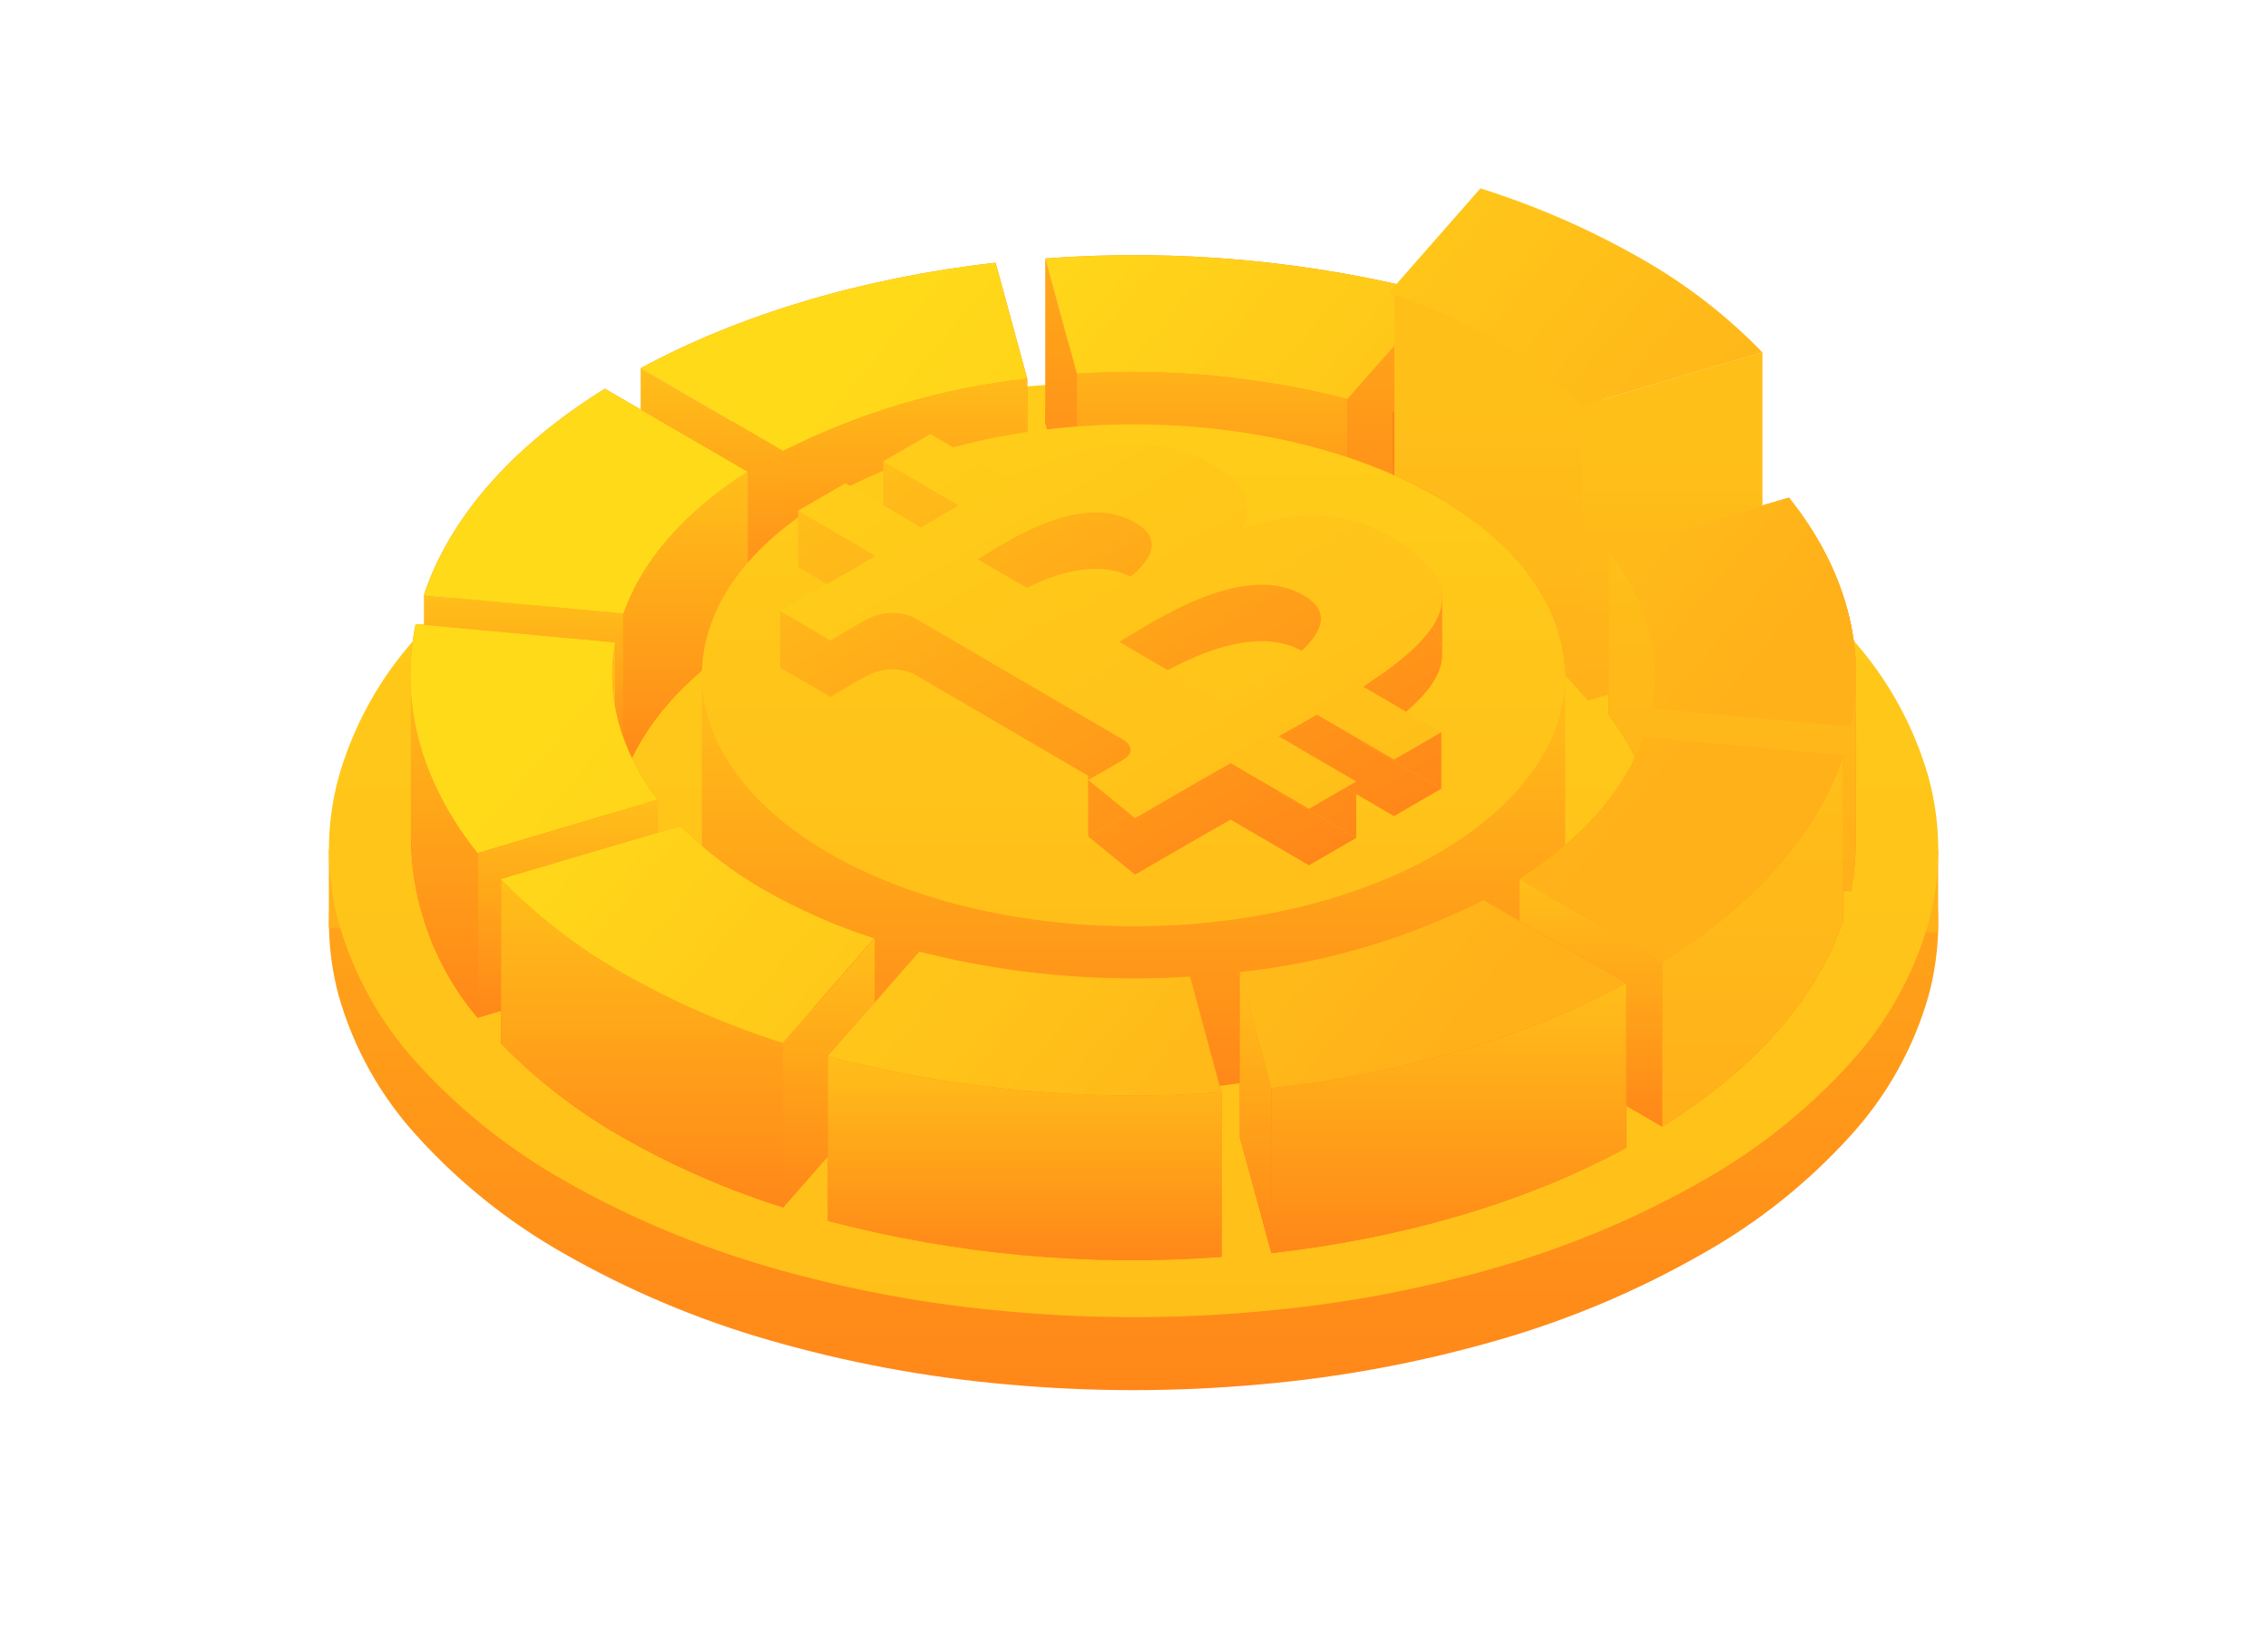 <svg width="149" height="108" viewBox="0 0 149 108" fill="none" xmlns="http://www.w3.org/2000/svg">
<g opacity="0.9">
<path d="M126.689 55.824C125.712 52.42 123.967 49.291 121.589 46.679C118.784 43.578 115.5 40.953 111.864 38.905C107.64 36.496 103.148 34.598 98.482 33.251C93.347 31.758 88.079 30.776 82.754 30.317C77.251 29.811 71.713 29.811 66.21 30.317C60.883 30.776 55.612 31.759 50.475 33.251C45.806 34.599 41.312 36.496 37.085 38.905C33.448 40.951 30.164 43.576 27.36 46.679C24.983 49.291 23.237 52.42 22.261 55.824C21.397 58.972 21.397 62.297 22.261 65.446C23.236 68.848 24.981 71.976 27.36 74.584C30.163 77.689 33.448 80.316 37.085 82.365C41.304 84.772 45.791 86.667 50.453 88.012C55.594 89.501 60.866 90.484 66.196 90.945C71.699 91.444 77.236 91.444 82.739 90.945C88.069 90.484 93.341 89.501 98.482 88.012C103.145 86.668 107.632 84.77 111.85 82.357C115.492 80.313 118.782 77.688 121.589 74.584C123.968 71.976 125.714 68.848 126.689 65.446C127.552 62.297 127.552 58.972 126.689 55.824Z" fill="url(#paint0_linear)"/>
<path d="M21.605 55.817H127.33V61.244L21.605 60.943V55.817Z" fill="#FFA901"/>
<path d="M50.491 28.447C55.627 26.945 60.897 25.953 66.226 25.484C71.719 24.98 77.247 24.98 82.741 25.484C88.067 25.952 93.335 26.922 98.469 28.425C103.136 29.77 107.628 31.668 111.851 34.08C115.494 36.132 118.783 38.765 121.591 41.875C123.968 44.49 125.713 47.622 126.69 51.028C127.553 54.174 127.553 57.496 126.69 60.642C125.714 64.046 123.968 67.176 121.591 69.787C118.781 72.887 115.495 75.512 111.858 77.561C107.638 79.967 103.144 81.865 98.483 83.215C93.343 84.705 88.07 85.688 82.741 86.149C77.247 86.649 71.72 86.649 66.226 86.149C60.896 85.688 55.624 84.705 50.483 83.215C45.835 81.862 41.295 79.965 37.087 77.561C33.448 75.514 30.162 72.889 27.354 69.787C24.976 67.176 23.231 64.024 22.255 60.62C21.392 57.474 21.392 54.174 22.255 51.028C23.231 47.622 24.977 44.482 27.354 41.868C30.157 38.762 33.441 36.134 37.079 34.087C41.301 31.684 45.827 29.786 50.491 28.447Z" fill="url(#paint1_linear)"/>
<path d="M88.523 37.013L94.548 30.134C94.548 22.067 84.757 21.869 80.43 21.48C76.103 21.092 68.68 18.591 68.68 27.773L70.749 35.37C76.722 34.984 82.719 35.538 88.523 37.013Z" fill="#FF7A00"/>
<path d="M88.523 37.013L94.548 30.134C94.548 22.067 84.757 21.869 80.43 21.48C76.103 21.092 68.68 18.591 68.68 27.773L70.749 35.37C76.722 34.984 82.719 35.538 88.523 37.013Z" fill="url(#paint2_linear)"/>
<path d="M88.523 26.21L94.548 19.339C86.112 17.128 77.373 16.331 68.68 16.977L70.749 24.546C76.724 24.166 82.721 24.728 88.523 26.21Z" fill="#FF7A00"/>
<path d="M70.749 24.575V35.385L68.68 27.787V16.977L70.749 24.575Z" fill="#FF7A00"/>
<path d="M94.548 19.339L88.523 26.21V37.028L94.548 30.149V19.339Z" fill="#FF7A00"/>
<g opacity="0.6">
<path d="M70.749 24.575V35.385L68.68 27.787V16.977L70.749 24.575Z" fill="url(#paint3_linear)"/>
<path d="M94.548 19.339L88.523 26.21V37.028L94.548 30.148V19.339Z" fill="url(#paint4_linear)"/>
</g>
<path d="M91.467 27.083V37.893C93.98 38.71 96.406 39.779 98.708 41.083C100.716 42.231 102.562 43.647 104.193 45.293L116.009 41.795C113.66 39.38 110.984 37.312 108.062 35.649C104.834 33.786 101.381 26.232 91.467 27.083Z" fill="#FF7A00"/>
<path d="M121.939 44.075H117.947C117.801 43.885 117.677 43.694 117.532 43.503L105.701 36.17V46.987C108.222 50.25 109.176 53.815 108.52 57.313L121.589 58.538C121.811 57.447 121.92 56.336 121.917 55.223L121.939 44.075Z" fill="#FF7A00"/>
<path d="M108.513 46.547L121.589 47.728C122.652 42.645 121.305 37.416 117.524 32.694L105.693 36.192C108.214 39.455 109.205 43.027 108.513 46.547Z" fill="#FF7A00"/>
<path d="M121.59 47.728V58.545L108.514 57.335V46.525L121.59 47.728Z" fill="#FF7A00"/>
<path d="M121.59 47.728V58.545L108.514 57.335V46.525L121.59 47.728Z" fill="url(#paint5_linear)"/>
<path d="M67.485 35.693V24.876C60.2 21.495 46.636 24.927 42.09 34.996L51.444 40.438C56.468 37.908 61.9 36.302 67.485 35.693Z" fill="#FF7A00"/>
<path d="M67.485 35.693V24.876C60.2 21.495 46.636 24.927 42.09 34.996L51.444 40.438C56.468 37.908 61.9 36.302 67.485 35.693Z" fill="url(#paint6_linear)"/>
<path d="M67.485 24.876L65.409 17.256C56.602 18.253 48.537 20.696 42.098 24.186L51.451 29.621C56.473 27.092 61.903 25.485 67.485 24.876Z" fill="#FF7A00"/>
<path d="M51.444 29.621V40.438L42.09 34.996V24.186L51.444 29.621Z" fill="url(#paint7_linear)"/>
<path d="M41.662 30.985L39.738 36.346C33.452 40.262 29.481 44.978 27.85 49.913L40.962 51.116C42.164 47.735 44.903 44.516 49.143 41.802V30.985H41.662Z" fill="#FF7A00"/>
<path d="M41.662 30.985L39.738 36.346C33.452 40.262 29.481 44.978 27.85 49.913L40.962 51.116C42.164 47.735 44.903 44.516 49.143 41.802V30.985H41.662Z" fill="url(#paint8_linear)"/>
<path d="M49.114 30.985L39.738 25.536C33.452 29.445 29.481 34.167 27.85 39.096L40.962 40.306C42.135 36.925 44.874 33.698 49.114 30.985Z" fill="#FF7A00"/>
<path d="M27.85 39.096V49.913L40.933 51.116V40.306L27.85 39.096Z" fill="url(#paint9_linear)"/>
<path d="M40.415 53.015V42.198L36.525 41.846L26.996 44.347V55.149C27.057 59.441 28.603 63.578 31.367 66.847L43.197 63.348C40.728 60.085 39.766 56.513 40.415 53.015Z" fill="#FF7A00"/>
<path d="M40.415 53.015V42.198L36.525 41.846L26.996 44.347V55.149C27.057 59.441 28.603 63.578 31.367 66.847L43.197 63.348C40.728 60.085 39.766 56.513 40.415 53.015Z" fill="url(#paint10_linear)"/>
<path d="M31.412 56.037L43.243 52.531V63.349L31.412 66.847V56.037Z" fill="url(#paint11_linear)"/>
<path d="M40.421 42.198L27.309 40.995C26.245 46.085 27.593 51.306 31.374 56.036L43.204 52.531C40.727 49.267 39.766 45.696 40.421 42.198Z" fill="#FF7A00"/>
<path d="M54.417 66.832C48.874 63.613 46.105 59.396 46.105 55.179V44.347H102.832V55.157C102.832 59.381 100.064 63.598 94.52 66.817C83.447 73.271 65.498 73.271 54.417 66.832Z" fill="url(#paint12_linear)"/>
<path d="M74.473 60.848C90.136 60.848 102.833 53.467 102.833 44.361C102.833 35.256 90.136 27.875 74.473 27.875C58.81 27.875 46.113 35.256 46.113 44.361C46.113 53.467 58.81 60.848 74.473 60.848Z" fill="url(#paint13_linear)"/>
<path d="M51.443 69.927V68.548L32.918 57.746V68.548C35.268 70.965 37.946 73.034 40.873 74.694C44.222 76.61 47.766 78.159 51.443 79.314L57.461 72.45C55.391 71.772 53.379 70.928 51.443 69.927Z" fill="#FF7A00"/>
<path d="M51.443 69.927V68.548L32.918 57.746V68.548C35.268 70.965 37.946 73.034 40.873 74.694C44.222 76.61 47.766 78.159 51.443 79.314L57.461 72.45C55.391 71.772 53.379 70.928 51.443 69.927Z" fill="url(#paint14_linear)"/>
<path d="M50.199 58.45C48.189 57.304 46.341 55.891 44.707 54.247L32.891 57.745C35.243 60.16 37.921 62.228 40.846 63.891C44.196 65.804 47.74 67.353 51.416 68.511L57.433 61.64C54.919 60.829 52.495 59.76 50.199 58.45Z" fill="#FF7A00"/>
<path d="M51.445 79.321V68.511L57.463 61.64V72.457L51.445 79.321Z" fill="url(#paint15_linear)"/>
<path d="M54.387 69.384V80.201C62.822 82.412 71.562 83.21 80.255 82.563V71.753L54.387 69.384Z" fill="#FF7A00"/>
<path d="M54.387 69.384V80.201C62.822 82.412 71.562 83.21 80.255 82.563V71.753L54.387 69.384Z" fill="url(#paint16_linear)"/>
<path d="M60.398 62.512L54.373 69.384C62.809 71.593 71.548 72.393 80.241 71.753L78.187 64.148C72.209 64.538 66.207 63.986 60.398 62.512Z" fill="#FF7A00"/>
<path d="M99.822 68.548L109.205 74.004C115.492 70.095 119.462 65.372 121.094 60.437V49.627L107.981 59.234C106.801 62.615 104.062 65.842 99.822 68.548Z" fill="#FF7A00"/>
<path d="M99.822 68.548L109.205 74.004C115.492 70.095 119.462 65.372 121.094 60.437V49.627L107.981 59.234C106.801 62.615 104.062 65.842 99.822 68.548Z" fill="url(#paint17_linear)"/>
<path d="M99.822 57.738L109.205 63.194C115.492 59.278 119.462 54.563 121.094 49.627L107.981 48.424C106.801 51.805 104.062 55.025 99.822 57.738Z" fill="#FF7A00"/>
<path d="M109.198 63.194V74.004L99.822 68.555V57.738L109.198 63.194Z" fill="#FF7A00"/>
<path d="M109.198 63.194V74.004L99.822 68.555V57.738L109.198 63.194Z" fill="url(#paint18_linear)"/>
<path d="M83.527 71.482V74.415C82.835 74.525 82.15 74.621 81.451 74.701L83.527 82.314C92.014 81.36 100.129 79.05 106.839 75.398V64.551L83.527 71.482Z" fill="#FF7A00"/>
<path d="M83.527 71.482V74.415C82.835 74.525 82.15 74.621 81.451 74.701L83.527 82.314C92.014 81.36 100.129 79.05 106.839 75.398V64.551L83.527 71.482Z" fill="url(#paint19_linear)"/>
<path d="M81.451 63.854L83.527 71.481C92.014 70.528 100.129 68.225 106.839 64.573L97.463 59.117C92.452 61.651 87.028 63.256 81.451 63.854Z" fill="#FF7A00"/>
<path d="M83.527 71.46V82.269L81.451 74.672V63.855L83.527 71.46Z" fill="#FF7A00"/>
<path d="M83.527 71.46V82.269L81.451 74.672V63.855L83.527 71.46Z" fill="url(#paint20_linear)"/>
<path fill-rule="evenodd" clip-rule="evenodd" d="M66.213 35.188C70.576 33.07 74.982 31.948 79.002 33.883C81.947 35.296 82.43 36.888 81.542 38.464C84.888 37.278 88.183 37.13 91.438 39.005C91.759 39.19 92.079 39.394 92.399 39.619C94.014 40.754 94.729 41.858 94.746 42.958C94.747 42.986 94.747 43.014 94.746 43.042C94.72 44.706 93.108 46.363 90.615 48.103C90.278 48.338 89.924 48.575 89.556 48.814L94.688 51.811L91.58 53.61L89.098 52.16L86.517 50.653C85.712 51.119 84.881 51.593 84.01 52.076L89.098 55.046L85.993 56.842L80.849 53.842C80.557 54.009 80.261 54.176 79.963 54.345C79.515 54.599 79.063 54.855 78.611 55.116L74.566 57.457L71.487 54.942C71.487 54.942 73.822 53.633 73.748 53.635C74.626 53.125 74.23 52.623 73.89 52.361L71.487 50.958L59.963 44.231C59.216 43.933 58.078 43.745 56.819 44.474C56.815 44.427 54.563 45.781 54.563 45.781L51.257 43.852L55.546 41.372L55.562 41.381C56.206 41.008 56.855 40.618 57.514 40.221L57.382 40.144L52.432 37.253L55.539 35.455L60.522 38.364C61.335 37.874 62.154 37.382 62.971 36.909L58.021 34.019L61.129 32.22L63.286 33.48L66.213 35.188ZM85.647 42.818C89.174 44.875 83.535 48.049 80.955 49.501L80.953 49.502C80.722 49.632 80.515 49.749 80.341 49.849L73.529 45.872C73.741 45.75 73.992 45.597 74.277 45.425C76.824 43.88 82.043 40.713 85.647 42.818ZM74.59 38.044C77.794 39.915 73.086 42.551 70.928 43.759L70.928 43.76C70.732 43.869 70.557 43.967 70.411 44.052L64.232 40.445C64.409 40.342 64.62 40.214 64.858 40.069C66.975 38.776 71.312 36.13 74.59 38.044Z" fill="url(#paint21_linear)"/>
<path d="M58.021 34.019L61.129 32.22L63.286 33.48L63.286 30.318L58.021 30.318L58.021 33.53L58.021 34.019Z" fill="url(#paint22_linear)"/>
<path d="M52.432 37.253L55.539 35.455L60.522 38.364C61.335 37.874 62.154 37.382 62.971 36.909L58.021 34.019L58.021 33.53L52.432 33.53L52.432 37.253Z" fill="url(#paint23_linear)"/>
<path d="M51.257 43.852L55.546 41.372L55.562 41.381C56.206 41.008 56.855 40.618 57.514 40.221L57.382 40.144L51.257 40.144L51.257 43.852Z" fill="url(#paint24_linear)"/>
<path d="M89.556 48.814L94.688 51.811V48.103L90.615 48.103C90.278 48.338 89.924 48.575 89.556 48.814Z" fill="url(#paint25_linear)"/>
<path d="M92.399 39.619C94.014 40.754 94.729 41.858 94.746 42.958L94.746 39.005H91.438C91.759 39.19 92.079 39.394 92.399 39.619Z" fill="url(#paint26_linear)"/>
<path d="M71.487 54.942C71.487 54.942 73.822 53.633 73.748 53.635C74.626 53.125 74.23 52.623 73.89 52.361L71.487 50.958L71.487 54.942Z" fill="url(#paint27_linear)"/>
<path d="M86.517 50.653C85.712 51.119 84.881 51.593 84.01 52.076L89.098 55.046V52.16L86.517 50.653Z" fill="url(#paint28_linear)"/>
<path fill-rule="evenodd" clip-rule="evenodd" d="M66.213 31.48C70.576 29.362 74.983 28.24 79.002 30.175C81.947 31.588 82.43 33.18 81.542 34.756C85.218 33.453 88.832 33.402 92.399 35.911C96.831 39.026 94.484 41.907 89.556 45.106L94.688 48.102L91.58 49.901L86.517 46.944C85.713 47.411 84.881 47.885 84.011 48.368L89.099 51.337L85.993 53.134L80.85 50.133C80.557 50.3 80.261 50.468 79.963 50.637C79.516 50.89 79.063 51.147 78.611 51.408L74.566 53.749L71.488 51.234C71.488 51.234 73.823 49.924 73.748 49.927C74.626 49.417 74.23 48.915 73.891 48.653L59.963 40.522C59.216 40.225 58.079 40.037 56.819 40.766C56.815 40.719 54.563 42.073 54.563 42.073L51.257 40.144L55.546 37.664L55.562 37.673C56.206 37.3 56.855 36.91 57.514 36.512L52.432 33.545L55.539 31.747L60.522 34.656C61.335 34.166 62.154 33.673 62.971 33.2L58.021 30.311L61.129 28.512L66.213 31.48ZM85.648 39.109C89.175 41.166 83.535 44.341 80.955 45.793L80.954 45.794C80.722 45.924 80.515 46.041 80.342 46.141L73.529 42.164C73.741 42.041 73.993 41.889 74.277 41.716C76.824 40.171 82.043 37.005 85.648 39.109ZM74.59 34.335C77.794 36.206 73.087 38.843 70.928 40.051L70.928 40.051C70.732 40.161 70.557 40.259 70.411 40.343L64.232 36.737C64.41 36.634 64.62 36.506 64.858 36.36C66.976 35.068 71.312 32.422 74.59 34.335Z" fill="url(#paint29_linear)"/>
<path d="M88.523 26.21L94.547 19.339C86.112 17.128 77.372 16.331 68.679 16.977L70.748 24.546C76.723 24.166 82.72 24.728 88.523 26.21Z" fill="url(#paint30_linear)"/>
<path d="M108.512 46.547C113.619 47.008 116.482 47.266 121.589 47.727C122.652 42.645 121.305 37.416 117.524 32.693L105.693 36.191C108.214 39.455 109.205 43.026 108.512 46.547Z" fill="url(#paint31_linear)"/>
<path d="M67.484 24.876L65.408 17.256C56.601 18.253 48.537 20.695 42.097 24.186L51.45 29.62C56.472 27.092 61.902 25.485 67.484 24.876Z" fill="url(#paint32_linear)"/>
<path d="M49.112 30.985L39.736 25.536C33.45 29.445 29.48 34.167 27.848 39.096L40.96 40.306C42.133 36.925 44.872 33.698 49.112 30.985Z" fill="url(#paint33_linear)"/>
<path d="M40.421 42.198L27.309 40.995C26.245 46.085 27.593 51.306 31.374 56.036L43.204 52.531C40.727 49.267 39.766 45.696 40.421 42.198Z" fill="url(#paint34_linear)"/>
<path d="M50.197 58.449C48.187 57.304 46.339 55.891 44.705 54.247L32.889 57.745C35.241 60.16 37.919 62.228 40.844 63.891C44.194 65.804 47.738 67.353 51.414 68.511L57.431 61.639C54.918 60.829 52.494 59.76 50.197 58.449Z" fill="url(#paint35_linear)"/>
<path d="M60.396 62.512L54.372 69.384C62.808 71.593 71.547 72.393 80.24 71.753L78.186 64.148C72.208 64.538 66.205 63.986 60.396 62.512Z" fill="url(#paint36_linear)"/>
<path d="M99.822 57.738L109.205 63.194C115.491 59.278 119.462 54.562 121.093 49.627L107.981 48.424C106.801 51.805 104.061 55.025 99.822 57.738Z" fill="url(#paint37_linear)"/>
<path d="M81.449 63.854L83.526 71.481C92.012 70.528 100.128 68.225 106.837 64.573L97.461 59.117C92.45 61.651 87.026 63.256 81.449 63.854Z" fill="url(#paint38_linear)"/>
<path d="M91.606 19.192V31.226C98.457 34.199 102.731 39.065 102.828 44.404C103.28 44.8 103.908 45.599 104.332 46.026L108.787 44.707C108.897 41.771 107.859 38.84 105.76 36.123L111.875 34.315C110.701 31.834 109.474 29.607 108.2 28.882C107.341 28.386 106.466 27.487 105.457 26.45C105.169 26.154 104.869 25.834 104.556 25.5C101.851 22.611 98.126 18.632 91.606 19.192Z" fill="url(#paint39_linear)"/>
<path d="M117.947 44.075H121.939L121.917 55.223C121.92 56.336 121.811 57.447 121.589 58.538L121.094 58.491V49.627L110.367 57.486L108.52 57.313C109.176 53.815 108.222 50.25 105.701 46.987V36.17L117.532 43.503C117.605 43.599 117.672 43.694 117.739 43.789C117.807 43.885 117.874 43.98 117.947 44.075Z" fill="url(#paint40_linear)"/>
<path d="M108.515 46.547C113.621 47.008 116.484 47.266 121.591 47.727C122.654 42.645 121.307 37.416 117.526 32.693L105.695 36.192C108.216 39.455 109.207 43.027 108.515 46.547Z" fill="url(#paint41_linear)"/>
<path d="M97.259 12.375L91.234 19.239C93.75 20.05 96.177 21.119 98.475 22.43C100.484 23.578 102.329 24.994 103.961 26.639L115.777 23.141C113.431 20.722 110.755 18.653 107.829 16.995C104.48 15.079 100.936 13.53 97.259 12.375Z" fill="url(#paint42_linear)"/>
<path d="M99.822 57.738L109.205 63.194C115.492 59.278 119.462 54.563 121.094 49.627L107.981 48.424C106.801 51.805 104.062 55.025 99.822 57.738Z" fill="url(#paint43_linear)"/>
<path d="M103.971 26.633L115.787 23.128V33.209L105.698 36.307V44.918L103.971 45.318V26.633Z" fill="url(#paint44_linear)"/>
</g>
<defs>
<linearGradient id="paint0_linear" x1="74.475" y1="29.938" x2="74.475" y2="91.319" gradientUnits="userSpaceOnUse">
<stop stop-color="#FFB800"/>
<stop offset="1" stop-color="#FF7A00"/>
</linearGradient>
<linearGradient id="paint1_linear" x1="74.472" y1="25.106" x2="74.472" y2="86.524" gradientUnits="userSpaceOnUse">
<stop stop-color="#FFC700"/>
<stop offset="1" stop-color="#FFB800"/>
</linearGradient>
<linearGradient id="paint2_linear" x1="81.614" y1="20.879" x2="81.614" y2="37.013" gradientUnits="userSpaceOnUse">
<stop stop-color="#FFB800"/>
<stop offset="1" stop-color="#FF7A00"/>
</linearGradient>
<linearGradient id="paint3_linear" x1="69.714" y1="16.977" x2="69.714" y2="35.385" gradientUnits="userSpaceOnUse">
<stop stop-color="#FFB800"/>
<stop offset="1" stop-color="#FF7A00"/>
</linearGradient>
<linearGradient id="paint4_linear" x1="91.536" y1="19.339" x2="91.536" y2="37.028" gradientUnits="userSpaceOnUse">
<stop stop-color="#FFB800"/>
<stop offset="1" stop-color="#FF7A00"/>
</linearGradient>
<linearGradient id="paint5_linear" x1="115.052" y1="46.525" x2="115.052" y2="58.545" gradientUnits="userSpaceOnUse">
<stop stop-color="#FFB800"/>
<stop offset="1" stop-color="#FF7A00"/>
</linearGradient>
<linearGradient id="paint6_linear" x1="54.787" y1="23.615" x2="54.787" y2="40.438" gradientUnits="userSpaceOnUse">
<stop stop-color="#FFB800"/>
<stop offset="1" stop-color="#FF7A00"/>
</linearGradient>
<linearGradient id="paint7_linear" x1="46.767" y1="24.186" x2="46.767" y2="40.438" gradientUnits="userSpaceOnUse">
<stop stop-color="#FFB800"/>
<stop offset="1" stop-color="#FF7A00"/>
</linearGradient>
<linearGradient id="paint8_linear" x1="38.496" y1="30.985" x2="38.496" y2="51.116" gradientUnits="userSpaceOnUse">
<stop stop-color="#FFB800"/>
<stop offset="1" stop-color="#FF7A00"/>
</linearGradient>
<linearGradient id="paint9_linear" x1="34.391" y1="39.096" x2="34.391" y2="51.116" gradientUnits="userSpaceOnUse">
<stop stop-color="#FFB800"/>
<stop offset="1" stop-color="#FF7A00"/>
</linearGradient>
<linearGradient id="paint10_linear" x1="35.097" y1="41.846" x2="35.097" y2="66.847" gradientUnits="userSpaceOnUse">
<stop stop-color="#FFB800"/>
<stop offset="1" stop-color="#FF7A00"/>
</linearGradient>
<linearGradient id="paint11_linear" x1="37.327" y1="52.531" x2="37.327" y2="66.847" gradientUnits="userSpaceOnUse">
<stop stop-color="#FFB800"/>
<stop offset="1" stop-color="#FF7A00"/>
</linearGradient>
<linearGradient id="paint12_linear" x1="74.469" y1="44.347" x2="74.469" y2="71.659" gradientUnits="userSpaceOnUse">
<stop stop-color="#FFB800"/>
<stop offset="1" stop-color="#FF7A00"/>
</linearGradient>
<linearGradient id="paint13_linear" x1="74.473" y1="27.875" x2="74.473" y2="60.848" gradientUnits="userSpaceOnUse">
<stop stop-color="#FFC700"/>
<stop offset="1" stop-color="#FFB800"/>
</linearGradient>
<linearGradient id="paint14_linear" x1="45.189" y1="57.746" x2="45.189" y2="79.314" gradientUnits="userSpaceOnUse">
<stop stop-color="#FFB800"/>
<stop offset="1" stop-color="#FF7A00"/>
</linearGradient>
<linearGradient id="paint15_linear" x1="54.454" y1="61.64" x2="54.454" y2="79.321" gradientUnits="userSpaceOnUse">
<stop stop-color="#FFB800"/>
<stop offset="1" stop-color="#FF7A00"/>
</linearGradient>
<linearGradient id="paint16_linear" x1="67.321" y1="69.384" x2="67.321" y2="82.78" gradientUnits="userSpaceOnUse">
<stop stop-color="#FFB800"/>
<stop offset="1" stop-color="#FF7A00"/>
</linearGradient>
<linearGradient id="paint17_linear" x1="110.458" y1="49.627" x2="110.458" y2="74.004" gradientUnits="userSpaceOnUse">
<stop stop-color="#FFB800"/>
<stop offset="1" stop-color="#FFA800"/>
</linearGradient>
<linearGradient id="paint18_linear" x1="104.51" y1="57.738" x2="104.51" y2="74.004" gradientUnits="userSpaceOnUse">
<stop stop-color="#FFB800"/>
<stop offset="1" stop-color="#FF7A00"/>
</linearGradient>
<linearGradient id="paint19_linear" x1="94.145" y1="64.551" x2="94.145" y2="82.314" gradientUnits="userSpaceOnUse">
<stop stop-color="#FFB800"/>
<stop offset="1" stop-color="#FF7A00"/>
</linearGradient>
<linearGradient id="paint20_linear" x1="82.489" y1="63.855" x2="82.489" y2="82.269" gradientUnits="userSpaceOnUse">
<stop stop-color="#FFB800"/>
<stop offset="1" stop-color="#FF7A00"/>
</linearGradient>
<linearGradient id="paint21_linear" x1="55.897" y1="31.517" x2="74.507" y2="63.539" gradientUnits="userSpaceOnUse">
<stop stop-color="#FFB800"/>
<stop offset="1" stop-color="#FF7A00"/>
</linearGradient>
<linearGradient id="paint22_linear" x1="55.897" y1="31.517" x2="74.507" y2="63.539" gradientUnits="userSpaceOnUse">
<stop stop-color="#FFB800"/>
<stop offset="1" stop-color="#FF7A00"/>
</linearGradient>
<linearGradient id="paint23_linear" x1="55.897" y1="31.517" x2="74.507" y2="63.539" gradientUnits="userSpaceOnUse">
<stop stop-color="#FFB800"/>
<stop offset="1" stop-color="#FF7A00"/>
</linearGradient>
<linearGradient id="paint24_linear" x1="55.897" y1="31.517" x2="74.507" y2="63.539" gradientUnits="userSpaceOnUse">
<stop stop-color="#FFB800"/>
<stop offset="1" stop-color="#FF7A00"/>
</linearGradient>
<linearGradient id="paint25_linear" x1="55.897" y1="31.517" x2="74.507" y2="63.539" gradientUnits="userSpaceOnUse">
<stop stop-color="#FFB800"/>
<stop offset="1" stop-color="#FF7A00"/>
</linearGradient>
<linearGradient id="paint26_linear" x1="55.897" y1="31.517" x2="74.507" y2="63.539" gradientUnits="userSpaceOnUse">
<stop stop-color="#FFB800"/>
<stop offset="1" stop-color="#FF7A00"/>
</linearGradient>
<linearGradient id="paint27_linear" x1="55.897" y1="31.517" x2="74.507" y2="63.539" gradientUnits="userSpaceOnUse">
<stop stop-color="#FFB800"/>
<stop offset="1" stop-color="#FF7A00"/>
</linearGradient>
<linearGradient id="paint28_linear" x1="55.897" y1="31.517" x2="74.507" y2="63.539" gradientUnits="userSpaceOnUse">
<stop stop-color="#FFB800"/>
<stop offset="1" stop-color="#FF7A00"/>
</linearGradient>
<linearGradient id="paint29_linear" x1="58.273" y1="30.151" x2="75.266" y2="59.39" gradientUnits="userSpaceOnUse">
<stop stop-color="#FFC700"/>
<stop offset="1" stop-color="#FFB800"/>
</linearGradient>
<linearGradient id="paint30_linear" x1="48.74" y1="32.979" x2="94.395" y2="71.18" gradientUnits="userSpaceOnUse">
<stop stop-color="#FFD600"/>
<stop offset="1" stop-color="#FFA800"/>
</linearGradient>
<linearGradient id="paint31_linear" x1="48.74" y1="32.979" x2="94.395" y2="71.18" gradientUnits="userSpaceOnUse">
<stop stop-color="#FFD600"/>
<stop offset="1" stop-color="#FFA800"/>
</linearGradient>
<linearGradient id="paint32_linear" x1="48.74" y1="32.979" x2="94.395" y2="71.18" gradientUnits="userSpaceOnUse">
<stop stop-color="#FFD600"/>
<stop offset="1" stop-color="#FFA800"/>
</linearGradient>
<linearGradient id="paint33_linear" x1="48.74" y1="32.979" x2="94.395" y2="71.18" gradientUnits="userSpaceOnUse">
<stop stop-color="#FFD600"/>
<stop offset="1" stop-color="#FFA800"/>
</linearGradient>
<linearGradient id="paint34_linear" x1="48.74" y1="32.979" x2="94.395" y2="71.18" gradientUnits="userSpaceOnUse">
<stop stop-color="#FFD600"/>
<stop offset="1" stop-color="#FFA800"/>
</linearGradient>
<linearGradient id="paint35_linear" x1="48.74" y1="32.979" x2="94.395" y2="71.18" gradientUnits="userSpaceOnUse">
<stop stop-color="#FFD600"/>
<stop offset="1" stop-color="#FFA800"/>
</linearGradient>
<linearGradient id="paint36_linear" x1="48.74" y1="32.979" x2="94.395" y2="71.18" gradientUnits="userSpaceOnUse">
<stop stop-color="#FFD600"/>
<stop offset="1" stop-color="#FFA800"/>
</linearGradient>
<linearGradient id="paint37_linear" x1="48.74" y1="32.979" x2="94.395" y2="71.18" gradientUnits="userSpaceOnUse">
<stop stop-color="#FFD600"/>
<stop offset="1" stop-color="#FFA800"/>
</linearGradient>
<linearGradient id="paint38_linear" x1="48.74" y1="32.979" x2="94.395" y2="71.18" gradientUnits="userSpaceOnUse">
<stop stop-color="#FFD600"/>
<stop offset="1" stop-color="#FFA800"/>
</linearGradient>
<linearGradient id="paint39_linear" x1="103.877" y1="27.75" x2="103.877" y2="46.026" gradientUnits="userSpaceOnUse">
<stop stop-color="#FFB800"/>
<stop offset="1" stop-color="#FFA800"/>
</linearGradient>
<linearGradient id="paint40_linear" x1="113.82" y1="36.17" x2="113.82" y2="58.538" gradientUnits="userSpaceOnUse">
<stop stop-color="#FFB800"/>
<stop offset="1" stop-color="#FFA800"/>
</linearGradient>
<linearGradient id="paint41_linear" x1="48.742" y1="32.979" x2="94.397" y2="71.18" gradientUnits="userSpaceOnUse">
<stop stop-color="#FFD600"/>
<stop offset="1" stop-color="#FFA800"/>
</linearGradient>
<linearGradient id="paint42_linear" x1="48.509" y1="25.136" x2="94.164" y2="63.337" gradientUnits="userSpaceOnUse">
<stop stop-color="#FFD600"/>
<stop offset="1" stop-color="#FFA800"/>
</linearGradient>
<linearGradient id="paint43_linear" x1="48.741" y1="32.98" x2="94.396" y2="71.181" gradientUnits="userSpaceOnUse">
<stop stop-color="#FFD600"/>
<stop offset="1" stop-color="#FFA800"/>
</linearGradient>
<linearGradient id="paint44_linear" x1="110.24" y1="30.961" x2="110.24" y2="45.276" gradientUnits="userSpaceOnUse">
<stop stop-color="#FFB800"/>
<stop offset="1" stop-color="#FFA800"/>
</linearGradient>
</defs>
</svg>
